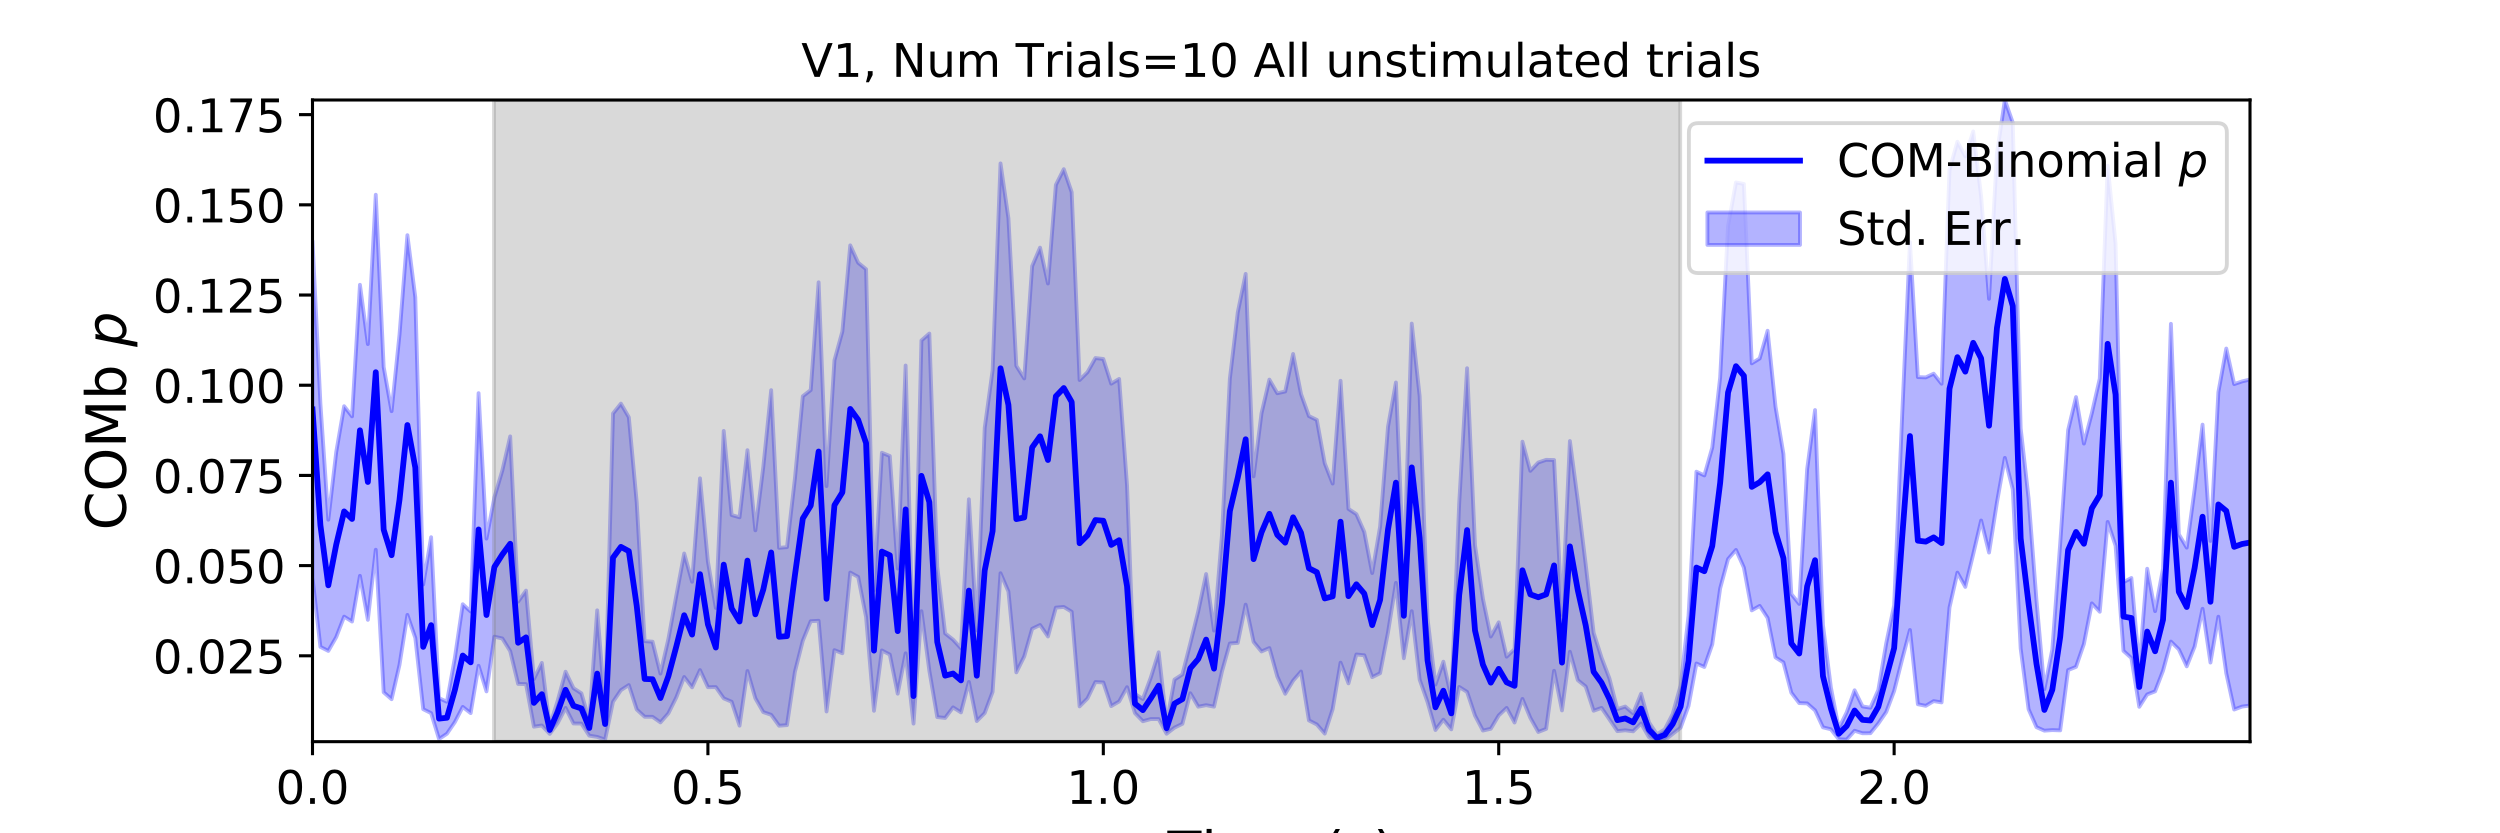<?xml version="1.0" encoding="utf-8" standalone="no"?>
<!DOCTYPE svg PUBLIC "-//W3C//DTD SVG 1.1//EN"
  "http://www.w3.org/Graphics/SVG/1.1/DTD/svg11.dtd">
<!-- Created with matplotlib (https://matplotlib.org/) -->
<svg height="216pt" version="1.1" viewBox="0 0 648 216" width="648pt" xmlns="http://www.w3.org/2000/svg" xmlns:xlink="http://www.w3.org/1999/xlink">
 <defs>
  <style type="text/css">
*{stroke-linecap:butt;stroke-linejoin:round;}
  </style>
 </defs>
 <g id="figure_1">
  <g id="patch_1">
   <path d="M 0 216 
L 648 216 
L 648 0 
L 0 0 
z
" style="fill:#ffffff;"/>
  </g>
  <g id="axes_1">
   <g id="patch_2">
    <path d="M 81 192.24 
L 583.2 192.24 
L 583.2 25.92 
L 81 25.92 
z
" style="fill:#ffffff;"/>
   </g>
   <g id="PolyCollection_1">
    <defs>
     <path d="M 81 -153.531 
L 81 -66.22 
L 83.05 -48.325 
L 85.1 -47.281 
L 87.149 -50.854 
L 89.199 -56.168 
L 91.249 -54.894 
L 93.299 -66.746 
L 95.349 -55.338 
L 97.398 -73.509 
L 99.448 -36.559 
L 101.498 -34.765 
L 103.548 -43.663 
L 105.598 -56.617 
L 107.647 -50.653 
L 109.697 -32.178 
L 111.747 -31.152 
L 113.797 -24.442 
L 115.847 -25.815 
L 117.896 -28.811 
L 119.946 -32.772 
L 121.996 -31.16 
L 124.046 -43.428 
L 126.096 -36.79 
L 128.145 -50.976 
L 130.195 -50.512 
L 132.245 -47.219 
L 134.295 -38.731 
L 136.344 -38.674 
L 138.394 -27.64 
L 140.444 -27.954 
L 142.494 -25.774 
L 144.544 -28.554 
L 146.593 -32.515 
L 148.643 -28.472 
L 150.693 -28.449 
L 152.743 -25.318 
L 154.793 -24.992 
L 156.842 -24.274 
L 158.892 -34.091 
L 160.942 -37.115 
L 162.992 -38.429 
L 165.042 -32.09 
L 167.091 -30.213 
L 169.141 -30.197 
L 171.191 -28.752 
L 173.241 -31.092 
L 175.291 -35.209 
L 177.34 -40.522 
L 179.39 -37.836 
L 181.44 -42.317 
L 183.49 -37.876 
L 185.54 -37.899 
L 187.589 -34.984 
L 189.639 -34.104 
L 191.689 -27.906 
L 193.739 -42.071 
L 195.789 -34.996 
L 197.838 -31.424 
L 199.888 -30.719 
L 201.938 -27.891 
L 203.988 -28.048 
L 206.038 -41.84 
L 208.087 -49.918 
L 210.137 -54.977 
L 212.187 -55.093 
L 214.237 -31.584 
L 216.287 -47.482 
L 218.336 -46.676 
L 220.386 -67.592 
L 222.436 -66.464 
L 224.486 -56.061 
L 226.536 -31.76 
L 228.585 -47.399 
L 230.635 -46.335 
L 232.685 -36.199 
L 234.735 -46.663 
L 236.784 -28.439 
L 238.834 -57.573 
L 240.884 -42.154 
L 242.934 -30.128 
L 244.984 -29.908 
L 247.033 -32.645 
L 249.083 -31.344 
L 251.133 -39.242 
L 253.183 -29.103 
L 255.233 -31.167 
L 257.282 -36.663 
L 259.332 -67.424 
L 261.382 -62.666 
L 263.432 -41.725 
L 265.482 -45.834 
L 267.531 -53.018 
L 269.581 -54.001 
L 271.631 -51.022 
L 273.681 -58.504 
L 275.731 -58.682 
L 277.78 -57.429 
L 279.83 -32.904 
L 281.88 -34.968 
L 283.93 -39.21 
L 285.98 -39.097 
L 288.029 -32.981 
L 290.079 -34.174 
L 292.129 -37.884 
L 294.179 -31.153 
L 296.229 -29.052 
L 298.278 -29.622 
L 300.328 -29.624 
L 302.378 -25.812 
L 304.428 -27.391 
L 306.478 -28.392 
L 308.527 -36.316 
L 310.577 -32.822 
L 312.627 -33.216 
L 314.677 -32.835 
L 316.727 -41.925 
L 318.776 -49.208 
L 320.826 -49.36 
L 322.876 -59.275 
L 324.926 -49.616 
L 326.976 -47.138 
L 329.025 -48.025 
L 331.075 -40.649 
L 333.125 -36.169 
L 335.175 -39.57 
L 337.224 -41.941 
L 339.274 -29.274 
L 341.324 -28.214 
L 343.374 -25.847 
L 345.424 -32.178 
L 347.473 -44.246 
L 349.523 -38.873 
L 351.573 -46.36 
L 353.623 -46.15 
L 355.673 -40.478 
L 357.722 -41.503 
L 359.772 -52.104 
L 361.822 -64.924 
L 363.872 -45.381 
L 365.922 -57.572 
L 367.971 -39.858 
L 370.021 -34.01 
L 372.071 -26.782 
L 374.121 -29.449 
L 376.171 -26.948 
L 378.22 -37.949 
L 380.27 -36.651 
L 382.32 -30.517 
L 384.37 -26.636 
L 386.42 -27.109 
L 388.469 -30.561 
L 390.519 -32.506 
L 392.569 -28.721 
L 394.619 -34.837 
L 396.669 -29.912 
L 398.718 -26.27 
L 400.768 -27.078 
L 402.818 -42.132 
L 404.868 -31.861 
L 406.918 -47.064 
L 408.967 -39.697 
L 411.017 -38.047 
L 413.067 -31.771 
L 415.117 -32.52 
L 417.167 -29.536 
L 419.216 -26.49 
L 421.266 -26.699 
L 423.316 -26.441 
L 425.366 -28.471 
L 427.416 -24.906 
L 429.465 -23.76 
L 431.515 -24.12 
L 433.565 -25.786 
L 435.615 -27.384 
L 437.664 -33.008 
L 439.714 -44.03 
L 441.764 -43.119 
L 443.814 -48.963 
L 445.864 -63.49 
L 447.913 -71.086 
L 449.963 -73.453 
L 452.013 -68.884 
L 454.063 -57.787 
L 456.113 -58.948 
L 458.162 -55.826 
L 460.212 -45.605 
L 462.262 -44.304 
L 464.312 -36.447 
L 466.362 -33.756 
L 468.411 -33.677 
L 470.461 -31.879 
L 472.511 -27.474 
L 474.561 -26.971 
L 476.611 -24.385 
L 478.66 -24.292 
L 480.71 -26.587 
L 482.76 -25.937 
L 484.81 -25.95 
L 486.86 -28.468 
L 488.909 -31.435 
L 490.959 -36.879 
L 493.009 -44.967 
L 495.059 -52.711 
L 497.109 -33.458 
L 499.158 -33.051 
L 501.208 -34.272 
L 503.258 -33.933 
L 505.308 -58.536 
L 507.358 -67.578 
L 509.407 -63.873 
L 511.457 -72.344 
L 513.507 -81.085 
L 515.557 -72.772 
L 517.607 -85.743 
L 519.656 -97.315 
L 521.706 -89.174 
L 523.756 -47.903 
L 525.806 -32.159 
L 527.856 -27.514 
L 529.905 -26.609 
L 531.955 -26.76 
L 534.005 -26.688 
L 536.055 -42.319 
L 538.104 -43.147 
L 540.154 -49.103 
L 542.204 -59.606 
L 544.254 -57.432 
L 546.304 -80.714 
L 548.353 -74.546 
L 550.403 -47.292 
L 552.453 -45.447 
L 554.503 -32.792 
L 556.553 -36.005 
L 558.602 -36.797 
L 560.652 -42.133 
L 562.702 -49.703 
L 564.752 -47.678 
L 566.802 -43.28 
L 568.851 -48.415 
L 570.901 -58.197 
L 572.951 -44.262 
L 575.001 -56.152 
L 577.051 -41.478 
L 579.1 -32.085 
L 581.15 -32.855 
L 583.2 -33.126 
L 583.2 -117.631 
L 583.2 -117.631 
L 581.15 -117.139 
L 579.1 -116.438 
L 577.051 -125.658 
L 575.001 -114.342 
L 572.951 -75.785 
L 570.901 -105.934 
L 568.851 -89.193 
L 566.802 -74.052 
L 564.752 -77.518 
L 562.702 -132.066 
L 560.652 -68.599 
L 558.602 -57.586 
L 556.553 -68.583 
L 554.503 -43.063 
L 552.453 -66.184 
L 550.403 -65.085 
L 548.353 -152.873 
L 546.304 -173.047 
L 544.254 -117.871 
L 542.204 -108.919 
L 540.154 -101.02 
L 538.104 -113.08 
L 536.055 -104.522 
L 534.005 -75.143 
L 531.955 -47.656 
L 529.905 -37.364 
L 527.856 -60.371 
L 525.806 -86.857 
L 523.756 -104.987 
L 521.706 -184.231 
L 519.656 -190.08 
L 517.607 -176.228 
L 515.557 -138.543 
L 513.507 -165.144 
L 511.457 -181.932 
L 509.407 -175.471 
L 507.358 -179.26 
L 505.308 -171.957 
L 503.258 -116.534 
L 501.208 -119.143 
L 499.158 -118.179 
L 497.109 -118.256 
L 495.059 -153.239 
L 493.009 -107.676 
L 490.959 -59.123 
L 488.909 -49.256 
L 486.86 -37.159 
L 484.81 -32.562 
L 482.76 -32.901 
L 480.71 -37.079 
L 478.66 -31.358 
L 476.611 -27.213 
L 474.561 -37.856 
L 472.511 -53.994 
L 470.461 -109.716 
L 468.411 -94.388 
L 466.362 -59.466 
L 464.312 -62.025 
L 462.262 -98.363 
L 460.212 -110.594 
L 458.162 -130.27 
L 456.113 -123.08 
L 454.063 -121.823 
L 452.013 -168.309 
L 449.963 -168.71 
L 447.913 -157.449 
L 445.864 -118.182 
L 443.814 -99.984 
L 441.764 -92.766 
L 439.714 -93.738 
L 437.664 -56.415 
L 435.615 -38.304 
L 433.565 -30.951 
L 431.515 -26.945 
L 429.465 -25.677 
L 427.416 -28.756 
L 425.366 -36.187 
L 423.316 -31.088 
L 421.266 -32.862 
L 419.216 -32.198 
L 417.167 -40.139 
L 415.117 -45.549 
L 413.067 -51.984 
L 411.017 -69.699 
L 408.967 -86.315 
L 406.918 -101.684 
L 404.868 -56.648 
L 402.818 -96.759 
L 400.768 -96.808 
L 398.718 -96.12 
L 396.669 -93.962 
L 394.619 -101.517 
L 392.569 -47.75 
L 390.519 -45.787 
L 388.469 -54.699 
L 386.42 -51.014 
L 384.37 -60.821 
L 382.32 -74.663 
L 380.27 -120.557 
L 378.22 -85.537 
L 376.171 -35.237 
L 374.121 -44.488 
L 372.071 -38.546 
L 370.021 -55.633 
L 367.971 -113.322 
L 365.922 -132.13 
L 363.872 -67.391 
L 361.822 -116.861 
L 359.772 -105.403 
L 357.722 -79.523 
L 355.673 -67.467 
L 353.623 -78.121 
L 351.573 -82.738 
L 349.523 -84.087 
L 347.473 -117.303 
L 345.424 -90.662 
L 343.374 -95.92 
L 341.324 -107.156 
L 339.274 -108.147 
L 337.224 -113.865 
L 335.175 -124.253 
L 333.125 -114.525 
L 331.075 -114.07 
L 329.025 -117.606 
L 326.976 -108.828 
L 324.926 -92.524 
L 322.876 -145.005 
L 320.826 -135.021 
L 318.776 -117.822 
L 316.727 -77.233 
L 314.677 -52.547 
L 312.627 -67.209 
L 310.577 -57.534 
L 308.527 -49.246 
L 306.478 -41.187 
L 304.428 -39.855 
L 302.378 -28.696 
L 300.328 -46.93 
L 298.278 -40.356 
L 296.229 -34.822 
L 294.179 -36.114 
L 292.129 -90.177 
L 290.079 -117.777 
L 288.029 -116.547 
L 285.98 -122.954 
L 283.93 -123.195 
L 281.88 -119.542 
L 279.83 -117.496 
L 277.78 -166.192 
L 275.731 -172.153 
L 273.681 -168.069 
L 271.631 -142.518 
L 269.581 -151.816 
L 267.531 -147.022 
L 265.482 -117.911 
L 263.432 -121.181 
L 261.382 -159.441 
L 259.332 -173.645 
L 257.282 -120.028 
L 255.233 -105.081 
L 253.183 -52.615 
L 251.133 -86.589 
L 249.083 -47.951 
L 247.033 -50.206 
L 244.984 -51.829 
L 242.934 -69.087 
L 240.884 -129.543 
L 238.834 -127.747 
L 236.784 -42.71 
L 234.735 -121.26 
L 232.685 -68.625 
L 230.635 -97.806 
L 228.585 -98.646 
L 226.536 -62.967 
L 224.486 -146.227 
L 222.436 -147.901 
L 220.386 -152.405 
L 218.336 -130.07 
L 216.287 -122.611 
L 214.237 -90.005 
L 212.187 -142.831 
L 210.137 -114.897 
L 208.087 -113.301 
L 206.038 -91.939 
L 203.988 -74.185 
L 201.938 -73.998 
L 199.888 -114.873 
L 197.838 -94.921 
L 195.789 -78.539 
L 193.739 -99.314 
L 191.689 -81.911 
L 189.639 -82.503 
L 187.589 -104.305 
L 185.54 -58.422 
L 183.49 -70.448 
L 181.44 -92.024 
L 179.39 -65.205 
L 177.34 -72.535 
L 175.291 -61.586 
L 173.241 -50.363 
L 171.191 -41.407 
L 169.141 -49.675 
L 167.091 -49.819 
L 165.042 -85.749 
L 162.992 -107.849 
L 160.942 -111.384 
L 158.892 -108.821 
L 156.842 -32.396 
L 154.793 -57.802 
L 152.743 -29.289 
L 150.693 -36.298 
L 148.643 -37.627 
L 146.593 -41.89 
L 144.544 -34.349 
L 142.494 -27.825 
L 140.444 -44.177 
L 138.394 -39.993 
L 136.344 -62.915 
L 134.295 -60.069 
L 132.245 -102.89 
L 130.195 -94.022 
L 128.145 -87.099 
L 126.096 -76.392 
L 124.046 -114.096 
L 121.996 -57.49 
L 119.946 -59.384 
L 117.896 -45.459 
L 115.847 -34.101 
L 113.797 -35.033 
L 111.747 -76.758 
L 109.697 -64.496 
L 107.647 -138.933 
L 105.598 -155.04 
L 103.548 -129.238 
L 101.498 -109.422 
L 99.448 -120.878 
L 97.398 -165.522 
L 95.349 -126.813 
L 93.299 -142.186 
L 91.249 -108.082 
L 89.199 -110.71 
L 87.149 -98.817 
L 85.1 -81.292 
L 83.05 -111.407 
L 81 -153.531 
z
" id="m8612db3599" style="stroke:#0000ff;stroke-opacity:0.3;"/>
    </defs>
    <g clip-path="url(#p976da10fd2)">
     <use style="fill:#0000ff;fill-opacity:0.3;stroke:#0000ff;stroke-opacity:0.3;" x="0" xlink:href="#m8612db3599" y="216"/>
    </g>
   </g>
   <g id="PolyCollection_2">
    <defs>
     <path d="M 128.043 -23.76 
L 128.043 -190.08 
L 435.512 -190.08 
L 435.512 -23.76 
L 435.512 -23.76 
L 128.043 -23.76 
z
" id="mbcc0d3fc27" style="stroke:#808080;stroke-opacity:0.3;"/>
    </defs>
    <g clip-path="url(#p976da10fd2)">
     <use style="fill:#808080;fill-opacity:0.3;stroke:#808080;stroke-opacity:0.3;" x="0" xlink:href="#mbcc0d3fc27" y="216"/>
    </g>
   </g>
   <g id="matplotlib.axis_1">
    <g id="xtick_1">
     <g id="line2d_1">
      <defs>
       <path d="M 0 0 
L 0 3.5 
" id="m4d71fa92d8" style="stroke:#000000;stroke-width:0.8;"/>
      </defs>
      <g>
       <use style="stroke:#000000;stroke-width:0.8;" x="81" xlink:href="#m4d71fa92d8" y="192.24"/>
      </g>
     </g>
     <g id="text_1">
      <!-- 0.0 -->
      <defs>
       <path d="M 31.781 66.406 
Q 24.172 66.406 20.328 58.906 
Q 16.5 51.422 16.5 36.375 
Q 16.5 21.391 20.328 13.891 
Q 24.172 6.391 31.781 6.391 
Q 39.453 6.391 43.281 13.891 
Q 47.125 21.391 47.125 36.375 
Q 47.125 51.422 43.281 58.906 
Q 39.453 66.406 31.781 66.406 
z
M 31.781 74.219 
Q 44.047 74.219 50.516 64.516 
Q 56.984 54.828 56.984 36.375 
Q 56.984 17.969 50.516 8.266 
Q 44.047 -1.422 31.781 -1.422 
Q 19.531 -1.422 13.062 8.266 
Q 6.594 17.969 6.594 36.375 
Q 6.594 54.828 13.062 64.516 
Q 19.531 74.219 31.781 74.219 
z
" id="DejaVuSans-48"/>
       <path d="M 10.688 12.406 
L 21 12.406 
L 21 0 
L 10.688 0 
z
" id="DejaVuSans-46"/>
      </defs>
      <g transform="translate(71.458 208.358)scale(0.12 -0.12)">
       <use xlink:href="#DejaVuSans-48"/>
       <use x="63.623" xlink:href="#DejaVuSans-46"/>
       <use x="95.41" xlink:href="#DejaVuSans-48"/>
      </g>
     </g>
    </g>
    <g id="xtick_2">
     <g id="line2d_2">
      <g>
       <use style="stroke:#000000;stroke-width:0.8;" x="183.49" xlink:href="#m4d71fa92d8" y="192.24"/>
      </g>
     </g>
     <g id="text_2">
      <!-- 0.5 -->
      <defs>
       <path d="M 10.797 72.906 
L 49.516 72.906 
L 49.516 64.594 
L 19.828 64.594 
L 19.828 46.734 
Q 21.969 47.469 24.109 47.828 
Q 26.266 48.188 28.422 48.188 
Q 40.625 48.188 47.75 41.5 
Q 54.891 34.812 54.891 23.391 
Q 54.891 11.625 47.562 5.094 
Q 40.234 -1.422 26.906 -1.422 
Q 22.312 -1.422 17.547 -0.641 
Q 12.797 0.141 7.719 1.703 
L 7.719 11.625 
Q 12.109 9.234 16.797 8.062 
Q 21.484 6.891 26.703 6.891 
Q 35.156 6.891 40.078 11.328 
Q 45.016 15.766 45.016 23.391 
Q 45.016 31 40.078 35.438 
Q 35.156 39.891 26.703 39.891 
Q 22.75 39.891 18.812 39.016 
Q 14.891 38.141 10.797 36.281 
z
" id="DejaVuSans-53"/>
      </defs>
      <g transform="translate(173.948 208.358)scale(0.12 -0.12)">
       <use xlink:href="#DejaVuSans-48"/>
       <use x="63.623" xlink:href="#DejaVuSans-46"/>
       <use x="95.41" xlink:href="#DejaVuSans-53"/>
      </g>
     </g>
    </g>
    <g id="xtick_3">
     <g id="line2d_3">
      <g>
       <use style="stroke:#000000;stroke-width:0.8;" x="285.98" xlink:href="#m4d71fa92d8" y="192.24"/>
      </g>
     </g>
     <g id="text_3">
      <!-- 1.0 -->
      <defs>
       <path d="M 12.406 8.297 
L 28.516 8.297 
L 28.516 63.922 
L 10.984 60.406 
L 10.984 69.391 
L 28.422 72.906 
L 38.281 72.906 
L 38.281 8.297 
L 54.391 8.297 
L 54.391 0 
L 12.406 0 
z
" id="DejaVuSans-49"/>
      </defs>
      <g transform="translate(276.438 208.358)scale(0.12 -0.12)">
       <use xlink:href="#DejaVuSans-49"/>
       <use x="63.623" xlink:href="#DejaVuSans-46"/>
       <use x="95.41" xlink:href="#DejaVuSans-48"/>
      </g>
     </g>
    </g>
    <g id="xtick_4">
     <g id="line2d_4">
      <g>
       <use style="stroke:#000000;stroke-width:0.8;" x="388.469" xlink:href="#m4d71fa92d8" y="192.24"/>
      </g>
     </g>
     <g id="text_4">
      <!-- 1.5 -->
      <g transform="translate(378.928 208.358)scale(0.12 -0.12)">
       <use xlink:href="#DejaVuSans-49"/>
       <use x="63.623" xlink:href="#DejaVuSans-46"/>
       <use x="95.41" xlink:href="#DejaVuSans-53"/>
      </g>
     </g>
    </g>
    <g id="xtick_5">
     <g id="line2d_5">
      <g>
       <use style="stroke:#000000;stroke-width:0.8;" x="490.959" xlink:href="#m4d71fa92d8" y="192.24"/>
      </g>
     </g>
     <g id="text_5">
      <!-- 2.0 -->
      <defs>
       <path d="M 19.188 8.297 
L 53.609 8.297 
L 53.609 0 
L 7.328 0 
L 7.328 8.297 
Q 12.938 14.109 22.625 23.891 
Q 32.328 33.688 34.812 36.531 
Q 39.547 41.844 41.422 45.531 
Q 43.312 49.219 43.312 52.781 
Q 43.312 58.594 39.234 62.25 
Q 35.156 65.922 28.609 65.922 
Q 23.969 65.922 18.812 64.312 
Q 13.672 62.703 7.812 59.422 
L 7.812 69.391 
Q 13.766 71.781 18.938 73 
Q 24.125 74.219 28.422 74.219 
Q 39.75 74.219 46.484 68.547 
Q 53.219 62.891 53.219 53.422 
Q 53.219 48.922 51.531 44.891 
Q 49.859 40.875 45.406 35.406 
Q 44.188 33.984 37.641 27.219 
Q 31.109 20.453 19.188 8.297 
z
" id="DejaVuSans-50"/>
      </defs>
      <g transform="translate(481.417 208.358)scale(0.12 -0.12)">
       <use xlink:href="#DejaVuSans-50"/>
       <use x="63.623" xlink:href="#DejaVuSans-46"/>
       <use x="95.41" xlink:href="#DejaVuSans-48"/>
      </g>
     </g>
    </g>
    <g id="text_6">
     <!-- Time (s) -->
     <defs>
      <path d="M -0.297 72.906 
L 61.375 72.906 
L 61.375 64.594 
L 35.5 64.594 
L 35.5 0 
L 25.594 0 
L 25.594 64.594 
L -0.297 64.594 
z
" id="DejaVuSans-84"/>
      <path d="M 9.422 54.688 
L 18.406 54.688 
L 18.406 0 
L 9.422 0 
z
M 9.422 75.984 
L 18.406 75.984 
L 18.406 64.594 
L 9.422 64.594 
z
" id="DejaVuSans-105"/>
      <path d="M 52 44.188 
Q 55.375 50.25 60.062 53.125 
Q 64.75 56 71.094 56 
Q 79.641 56 84.281 50.016 
Q 88.922 44.047 88.922 33.016 
L 88.922 0 
L 79.891 0 
L 79.891 32.719 
Q 79.891 40.578 77.094 44.375 
Q 74.312 48.188 68.609 48.188 
Q 61.625 48.188 57.562 43.547 
Q 53.516 38.922 53.516 30.906 
L 53.516 0 
L 44.484 0 
L 44.484 32.719 
Q 44.484 40.625 41.703 44.406 
Q 38.922 48.188 33.109 48.188 
Q 26.219 48.188 22.156 43.531 
Q 18.109 38.875 18.109 30.906 
L 18.109 0 
L 9.078 0 
L 9.078 54.688 
L 18.109 54.688 
L 18.109 46.188 
Q 21.188 51.219 25.484 53.609 
Q 29.781 56 35.688 56 
Q 41.656 56 45.828 52.969 
Q 50 49.953 52 44.188 
z
" id="DejaVuSans-109"/>
      <path d="M 56.203 29.594 
L 56.203 25.203 
L 14.891 25.203 
Q 15.484 15.922 20.484 11.062 
Q 25.484 6.203 34.422 6.203 
Q 39.594 6.203 44.453 7.469 
Q 49.312 8.734 54.109 11.281 
L 54.109 2.781 
Q 49.266 0.734 44.188 -0.344 
Q 39.109 -1.422 33.891 -1.422 
Q 20.797 -1.422 13.156 6.188 
Q 5.516 13.812 5.516 26.812 
Q 5.516 40.234 12.766 48.109 
Q 20.016 56 32.328 56 
Q 43.359 56 49.781 48.891 
Q 56.203 41.797 56.203 29.594 
z
M 47.219 32.234 
Q 47.125 39.594 43.094 43.984 
Q 39.062 48.391 32.422 48.391 
Q 24.906 48.391 20.391 44.141 
Q 15.875 39.891 15.188 32.172 
z
" id="DejaVuSans-101"/>
      <path id="DejaVuSans-32"/>
      <path d="M 31 75.875 
Q 24.469 64.656 21.281 53.656 
Q 18.109 42.672 18.109 31.391 
Q 18.109 20.125 21.312 9.062 
Q 24.516 -2 31 -13.188 
L 23.188 -13.188 
Q 15.875 -1.703 12.234 9.375 
Q 8.594 20.453 8.594 31.391 
Q 8.594 42.281 12.203 53.312 
Q 15.828 64.359 23.188 75.875 
z
" id="DejaVuSans-40"/>
      <path d="M 44.281 53.078 
L 44.281 44.578 
Q 40.484 46.531 36.375 47.5 
Q 32.281 48.484 27.875 48.484 
Q 21.188 48.484 17.844 46.438 
Q 14.5 44.391 14.5 40.281 
Q 14.5 37.156 16.891 35.375 
Q 19.281 33.594 26.516 31.984 
L 29.594 31.297 
Q 39.156 29.25 43.188 25.516 
Q 47.219 21.781 47.219 15.094 
Q 47.219 7.469 41.188 3.016 
Q 35.156 -1.422 24.609 -1.422 
Q 20.219 -1.422 15.453 -0.562 
Q 10.688 0.297 5.422 2 
L 5.422 11.281 
Q 10.406 8.688 15.234 7.391 
Q 20.062 6.109 24.812 6.109 
Q 31.156 6.109 34.562 8.281 
Q 37.984 10.453 37.984 14.406 
Q 37.984 18.062 35.516 20.016 
Q 33.062 21.969 24.703 23.781 
L 21.578 24.516 
Q 13.234 26.266 9.516 29.906 
Q 5.812 33.547 5.812 39.891 
Q 5.812 47.609 11.281 51.797 
Q 16.75 56 26.812 56 
Q 31.781 56 36.172 55.266 
Q 40.578 54.547 44.281 53.078 
z
" id="DejaVuSans-115"/>
      <path d="M 8.016 75.875 
L 15.828 75.875 
Q 23.141 64.359 26.781 53.312 
Q 30.422 42.281 30.422 31.391 
Q 30.422 20.453 26.781 9.375 
Q 23.141 -1.703 15.828 -13.188 
L 8.016 -13.188 
Q 14.5 -2 17.703 9.062 
Q 20.906 20.125 20.906 31.391 
Q 20.906 42.672 17.703 53.656 
Q 14.5 64.656 8.016 75.875 
z
" id="DejaVuSans-41"/>
     </defs>
     <g transform="translate(302.605 225.796)scale(0.144 -0.144)">
      <use xlink:href="#DejaVuSans-84"/>
      <use x="61.037" xlink:href="#DejaVuSans-105"/>
      <use x="88.82" xlink:href="#DejaVuSans-109"/>
      <use x="186.232" xlink:href="#DejaVuSans-101"/>
      <use x="247.756" xlink:href="#DejaVuSans-32"/>
      <use x="279.543" xlink:href="#DejaVuSans-40"/>
      <use x="318.557" xlink:href="#DejaVuSans-115"/>
      <use x="370.656" xlink:href="#DejaVuSans-41"/>
     </g>
    </g>
   </g>
   <g id="matplotlib.axis_2">
    <g id="ytick_1">
     <g id="line2d_6">
      <defs>
       <path d="M 0 0 
L -3.5 0 
" id="m3f2426737c" style="stroke:#000000;stroke-width:0.8;"/>
      </defs>
      <g>
       <use style="stroke:#000000;stroke-width:0.8;" x="81" xlink:href="#m3f2426737c" y="169.988"/>
      </g>
     </g>
     <g id="text_7">
      <!-- 0.025 -->
      <g transform="translate(39.646 174.547)scale(0.12 -0.12)">
       <use xlink:href="#DejaVuSans-48"/>
       <use x="63.623" xlink:href="#DejaVuSans-46"/>
       <use x="95.41" xlink:href="#DejaVuSans-48"/>
       <use x="159.033" xlink:href="#DejaVuSans-50"/>
       <use x="222.656" xlink:href="#DejaVuSans-53"/>
      </g>
     </g>
    </g>
    <g id="ytick_2">
     <g id="line2d_7">
      <g>
       <use style="stroke:#000000;stroke-width:0.8;" x="81" xlink:href="#m3f2426737c" y="146.609"/>
      </g>
     </g>
     <g id="text_8">
      <!-- 0.050 -->
      <g transform="translate(39.646 151.168)scale(0.12 -0.12)">
       <use xlink:href="#DejaVuSans-48"/>
       <use x="63.623" xlink:href="#DejaVuSans-46"/>
       <use x="95.41" xlink:href="#DejaVuSans-48"/>
       <use x="159.033" xlink:href="#DejaVuSans-53"/>
       <use x="222.656" xlink:href="#DejaVuSans-48"/>
      </g>
     </g>
    </g>
    <g id="ytick_3">
     <g id="line2d_8">
      <g>
       <use style="stroke:#000000;stroke-width:0.8;" x="81" xlink:href="#m3f2426737c" y="123.23"/>
      </g>
     </g>
     <g id="text_9">
      <!-- 0.075 -->
      <defs>
       <path d="M 8.203 72.906 
L 55.078 72.906 
L 55.078 68.703 
L 28.609 0 
L 18.312 0 
L 43.219 64.594 
L 8.203 64.594 
z
" id="DejaVuSans-55"/>
      </defs>
      <g transform="translate(39.646 127.789)scale(0.12 -0.12)">
       <use xlink:href="#DejaVuSans-48"/>
       <use x="63.623" xlink:href="#DejaVuSans-46"/>
       <use x="95.41" xlink:href="#DejaVuSans-48"/>
       <use x="159.033" xlink:href="#DejaVuSans-55"/>
       <use x="222.656" xlink:href="#DejaVuSans-53"/>
      </g>
     </g>
    </g>
    <g id="ytick_4">
     <g id="line2d_9">
      <g>
       <use style="stroke:#000000;stroke-width:0.8;" x="81" xlink:href="#m3f2426737c" y="99.851"/>
      </g>
     </g>
     <g id="text_10">
      <!-- 0.100 -->
      <g transform="translate(39.646 104.41)scale(0.12 -0.12)">
       <use xlink:href="#DejaVuSans-48"/>
       <use x="63.623" xlink:href="#DejaVuSans-46"/>
       <use x="95.41" xlink:href="#DejaVuSans-49"/>
       <use x="159.033" xlink:href="#DejaVuSans-48"/>
       <use x="222.656" xlink:href="#DejaVuSans-48"/>
      </g>
     </g>
    </g>
    <g id="ytick_5">
     <g id="line2d_10">
      <g>
       <use style="stroke:#000000;stroke-width:0.8;" x="81" xlink:href="#m3f2426737c" y="76.472"/>
      </g>
     </g>
     <g id="text_11">
      <!-- 0.125 -->
      <g transform="translate(39.646 81.031)scale(0.12 -0.12)">
       <use xlink:href="#DejaVuSans-48"/>
       <use x="63.623" xlink:href="#DejaVuSans-46"/>
       <use x="95.41" xlink:href="#DejaVuSans-49"/>
       <use x="159.033" xlink:href="#DejaVuSans-50"/>
       <use x="222.656" xlink:href="#DejaVuSans-53"/>
      </g>
     </g>
    </g>
    <g id="ytick_6">
     <g id="line2d_11">
      <g>
       <use style="stroke:#000000;stroke-width:0.8;" x="81" xlink:href="#m3f2426737c" y="53.093"/>
      </g>
     </g>
     <g id="text_12">
      <!-- 0.150 -->
      <g transform="translate(39.646 57.652)scale(0.12 -0.12)">
       <use xlink:href="#DejaVuSans-48"/>
       <use x="63.623" xlink:href="#DejaVuSans-46"/>
       <use x="95.41" xlink:href="#DejaVuSans-49"/>
       <use x="159.033" xlink:href="#DejaVuSans-53"/>
       <use x="222.656" xlink:href="#DejaVuSans-48"/>
      </g>
     </g>
    </g>
    <g id="ytick_7">
     <g id="line2d_12">
      <g>
       <use style="stroke:#000000;stroke-width:0.8;" x="81" xlink:href="#m3f2426737c" y="29.714"/>
      </g>
     </g>
     <g id="text_13">
      <!-- 0.175 -->
      <g transform="translate(39.646 34.273)scale(0.12 -0.12)">
       <use xlink:href="#DejaVuSans-48"/>
       <use x="63.623" xlink:href="#DejaVuSans-46"/>
       <use x="95.41" xlink:href="#DejaVuSans-49"/>
       <use x="159.033" xlink:href="#DejaVuSans-55"/>
       <use x="222.656" xlink:href="#DejaVuSans-53"/>
      </g>
     </g>
    </g>
    <g id="text_14">
     <!-- COMb $p$ -->
     <defs>
      <path d="M 64.406 67.281 
L 64.406 56.891 
Q 59.422 61.531 53.781 63.812 
Q 48.141 66.109 41.797 66.109 
Q 29.297 66.109 22.656 58.469 
Q 16.016 50.828 16.016 36.375 
Q 16.016 21.969 22.656 14.328 
Q 29.297 6.688 41.797 6.688 
Q 48.141 6.688 53.781 8.984 
Q 59.422 11.281 64.406 15.922 
L 64.406 5.609 
Q 59.234 2.094 53.438 0.328 
Q 47.656 -1.422 41.219 -1.422 
Q 24.656 -1.422 15.125 8.703 
Q 5.609 18.844 5.609 36.375 
Q 5.609 53.953 15.125 64.078 
Q 24.656 74.219 41.219 74.219 
Q 47.75 74.219 53.531 72.484 
Q 59.328 70.75 64.406 67.281 
z
" id="DejaVuSans-67"/>
      <path d="M 39.406 66.219 
Q 28.656 66.219 22.328 58.203 
Q 16.016 50.203 16.016 36.375 
Q 16.016 22.609 22.328 14.594 
Q 28.656 6.594 39.406 6.594 
Q 50.141 6.594 56.422 14.594 
Q 62.703 22.609 62.703 36.375 
Q 62.703 50.203 56.422 58.203 
Q 50.141 66.219 39.406 66.219 
z
M 39.406 74.219 
Q 54.734 74.219 63.906 63.938 
Q 73.094 53.656 73.094 36.375 
Q 73.094 19.141 63.906 8.859 
Q 54.734 -1.422 39.406 -1.422 
Q 24.031 -1.422 14.812 8.828 
Q 5.609 19.094 5.609 36.375 
Q 5.609 53.656 14.812 63.938 
Q 24.031 74.219 39.406 74.219 
z
" id="DejaVuSans-79"/>
      <path d="M 9.812 72.906 
L 24.516 72.906 
L 43.109 23.297 
L 61.812 72.906 
L 76.516 72.906 
L 76.516 0 
L 66.891 0 
L 66.891 64.016 
L 48.094 14.016 
L 38.188 14.016 
L 19.391 64.016 
L 19.391 0 
L 9.812 0 
z
" id="DejaVuSans-77"/>
      <path d="M 48.688 27.297 
Q 48.688 37.203 44.609 42.844 
Q 40.531 48.484 33.406 48.484 
Q 26.266 48.484 22.188 42.844 
Q 18.109 37.203 18.109 27.297 
Q 18.109 17.391 22.188 11.75 
Q 26.266 6.109 33.406 6.109 
Q 40.531 6.109 44.609 11.75 
Q 48.688 17.391 48.688 27.297 
z
M 18.109 46.391 
Q 20.953 51.266 25.266 53.625 
Q 29.594 56 35.594 56 
Q 45.562 56 51.781 48.094 
Q 58.016 40.188 58.016 27.297 
Q 58.016 14.406 51.781 6.484 
Q 45.562 -1.422 35.594 -1.422 
Q 29.594 -1.422 25.266 0.953 
Q 20.953 3.328 18.109 8.203 
L 18.109 0 
L 9.078 0 
L 9.078 75.984 
L 18.109 75.984 
z
" id="DejaVuSans-98"/>
      <path d="M 49.609 33.688 
Q 49.609 40.875 46.484 44.672 
Q 43.359 48.484 37.5 48.484 
Q 33.5 48.484 29.859 46.438 
Q 26.219 44.391 23.391 40.484 
Q 20.609 36.625 18.938 31.156 
Q 17.281 25.688 17.281 20.312 
Q 17.281 13.484 20.406 9.797 
Q 23.531 6.109 29.297 6.109 
Q 33.547 6.109 37.188 8.109 
Q 40.828 10.109 43.406 13.922 
Q 46.188 17.922 47.891 23.344 
Q 49.609 28.766 49.609 33.688 
z
M 21.781 46.391 
Q 25.391 51.125 30.297 53.562 
Q 35.203 56 41.219 56 
Q 49.609 56 54.25 50.5 
Q 58.891 45.016 58.891 35.109 
Q 58.891 27 56 19.656 
Q 53.125 12.312 47.703 6.5 
Q 44.094 2.641 39.547 0.609 
Q 35.016 -1.422 29.984 -1.422 
Q 24.172 -1.422 20.219 1 
Q 16.266 3.422 14.312 8.203 
L 8.688 -20.797 
L -0.297 -20.797 
L 14.406 54.688 
L 23.391 54.688 
z
" id="DejaVuSans-Oblique-112"/>
     </defs>
     <g transform="translate(32.622 137.448)rotate(-90)scale(0.144 -0.144)">
      <use transform="translate(0 0.016)" xlink:href="#DejaVuSans-67"/>
      <use transform="translate(69.824 0.016)" xlink:href="#DejaVuSans-79"/>
      <use transform="translate(148.535 0.016)" xlink:href="#DejaVuSans-77"/>
      <use transform="translate(234.814 0.016)" xlink:href="#DejaVuSans-98"/>
      <use transform="translate(298.291 0.016)" xlink:href="#DejaVuSans-32"/>
      <use transform="translate(330.078 0.016)" xlink:href="#DejaVuSans-Oblique-112"/>
     </g>
    </g>
   </g>
   <g id="line2d_13">
    <path clip-path="url(#p976da10fd2)" d="M 81 106.125 
L 83.05 136.134 
L 85.1 151.713 
L 87.149 141.165 
L 89.199 132.561 
L 91.249 134.512 
L 93.299 111.534 
L 95.349 124.924 
L 97.398 96.485 
L 99.448 137.282 
L 101.498 143.907 
L 103.548 129.55 
L 105.598 110.172 
L 107.647 121.207 
L 109.697 167.663 
L 111.747 162.045 
L 113.797 186.263 
L 115.847 186.042 
L 117.896 178.865 
L 119.946 169.922 
L 121.996 171.675 
L 124.046 137.238 
L 126.096 159.409 
L 128.145 146.962 
L 130.195 143.733 
L 132.245 140.945 
L 134.295 166.6 
L 136.344 165.206 
L 138.394 182.184 
L 140.444 179.934 
L 142.494 189.201 
L 144.544 184.548 
L 146.593 178.798 
L 148.643 182.95 
L 150.693 183.626 
L 152.743 188.696 
L 154.793 174.603 
L 156.842 187.665 
L 158.892 144.544 
L 160.942 141.751 
L 162.992 142.861 
L 165.042 157.08 
L 167.091 175.984 
L 169.141 176.064 
L 171.191 180.92 
L 173.241 175.273 
L 175.291 167.603 
L 177.34 159.471 
L 179.39 164.48 
L 181.44 148.83 
L 183.49 161.838 
L 185.54 167.839 
L 187.589 146.356 
L 189.639 157.697 
L 191.689 161.091 
L 193.739 145.307 
L 195.789 159.233 
L 197.838 152.828 
L 199.888 143.204 
L 201.938 165.056 
L 203.988 164.883 
L 206.038 149.111 
L 208.087 134.39 
L 210.137 131.063 
L 212.187 117.038 
L 214.237 155.205 
L 216.287 130.953 
L 218.336 127.627 
L 220.386 106.001 
L 222.436 108.818 
L 224.486 114.856 
L 226.536 168.637 
L 228.585 142.977 
L 230.635 143.929 
L 232.685 163.588 
L 234.735 132.039 
L 236.784 180.425 
L 238.834 123.34 
L 240.884 130.152 
L 242.934 166.393 
L 244.984 175.131 
L 247.033 174.575 
L 249.083 176.353 
L 251.133 153.084 
L 253.183 175.141 
L 255.233 147.876 
L 257.282 137.654 
L 259.332 95.466 
L 261.382 104.946 
L 263.432 134.547 
L 265.482 134.128 
L 267.531 115.98 
L 269.581 113.091 
L 271.631 119.23 
L 273.681 102.714 
L 275.731 100.582 
L 277.78 104.19 
L 279.83 140.8 
L 281.88 138.745 
L 283.93 134.798 
L 285.98 134.975 
L 288.029 141.236 
L 290.079 140.025 
L 292.129 151.97 
L 294.179 182.366 
L 296.229 184.063 
L 298.278 181.011 
L 300.328 177.723 
L 302.378 188.746 
L 304.428 182.377 
L 306.478 181.211 
L 308.527 173.219 
L 310.577 170.822 
L 312.627 165.788 
L 314.677 173.309 
L 316.727 156.421 
L 318.776 132.485 
L 320.826 123.809 
L 322.876 113.86 
L 324.926 144.93 
L 326.976 138.017 
L 329.025 133.184 
L 331.075 138.64 
L 333.125 140.653 
L 335.175 134.089 
L 337.224 138.097 
L 339.274 147.289 
L 341.324 148.315 
L 343.374 155.116 
L 345.424 154.58 
L 347.473 135.226 
L 349.523 154.52 
L 351.573 151.451 
L 353.623 153.865 
L 355.673 162.027 
L 357.722 155.487 
L 359.772 137.247 
L 361.822 125.108 
L 363.872 159.614 
L 365.922 121.149 
L 367.971 139.41 
L 370.021 171.178 
L 372.071 183.336 
L 374.121 179.031 
L 376.171 184.908 
L 378.22 154.257 
L 380.27 137.396 
L 382.32 163.41 
L 384.37 172.272 
L 386.42 176.939 
L 388.469 173.37 
L 390.519 176.853 
L 392.569 177.764 
L 394.619 147.823 
L 396.669 154.063 
L 398.718 154.805 
L 400.768 154.057 
L 402.818 146.555 
L 404.868 171.745 
L 406.918 141.626 
L 408.967 152.994 
L 411.017 162.127 
L 413.067 174.122 
L 415.117 176.966 
L 417.167 181.163 
L 419.216 186.656 
L 421.266 186.22 
L 423.316 187.236 
L 425.366 183.671 
L 427.416 189.169 
L 429.465 191.282 
L 431.515 190.468 
L 433.565 187.632 
L 435.615 183.156 
L 437.664 171.288 
L 439.714 147.116 
L 441.764 148.058 
L 443.814 141.527 
L 445.864 125.164 
L 447.913 101.733 
L 449.963 94.919 
L 452.013 97.404 
L 454.063 126.195 
L 456.113 124.986 
L 458.162 122.952 
L 460.212 137.9 
L 462.262 144.666 
L 464.312 166.764 
L 466.362 169.389 
L 468.411 151.967 
L 470.461 145.203 
L 472.511 175.266 
L 474.561 183.587 
L 476.611 190.201 
L 478.66 188.175 
L 480.71 184.167 
L 482.76 186.581 
L 484.81 186.744 
L 486.86 183.186 
L 490.959 167.999 
L 493.009 139.678 
L 495.059 113.025 
L 497.109 140.143 
L 499.158 140.385 
L 501.208 139.292 
L 503.258 140.767 
L 505.308 100.754 
L 507.358 92.581 
L 509.407 96.328 
L 511.457 88.862 
L 513.507 92.886 
L 515.557 110.343 
L 517.607 85.014 
L 519.656 72.303 
L 521.706 79.298 
L 523.756 139.555 
L 525.806 156.492 
L 527.856 172.058 
L 529.905 184.014 
L 531.955 178.792 
L 534.005 165.085 
L 536.055 142.58 
L 538.104 137.887 
L 540.154 140.938 
L 542.204 131.737 
L 544.254 128.348 
L 546.304 89.12 
L 548.353 102.291 
L 550.403 159.812 
L 552.453 160.184 
L 554.503 178.072 
L 556.553 163.706 
L 558.602 168.808 
L 560.652 160.634 
L 562.702 125.115 
L 564.752 153.402 
L 566.802 157.334 
L 568.851 147.196 
L 570.901 133.935 
L 572.951 155.976 
L 575.001 130.753 
L 577.051 132.432 
L 579.1 141.738 
L 581.15 141.003 
L 583.2 140.622 
L 583.2 140.622 
" style="fill:none;stroke:#0000ff;stroke-linecap:square;stroke-width:1.5;"/>
   </g>
   <g id="patch_3">
    <path d="M 81 192.24 
L 81 25.92 
" style="fill:none;stroke:#000000;stroke-linecap:square;stroke-linejoin:miter;stroke-width:0.8;"/>
   </g>
   <g id="patch_4">
    <path d="M 583.2 192.24 
L 583.2 25.92 
" style="fill:none;stroke:#000000;stroke-linecap:square;stroke-linejoin:miter;stroke-width:0.8;"/>
   </g>
   <g id="patch_5">
    <path d="M 81 192.24 
L 583.2 192.24 
" style="fill:none;stroke:#000000;stroke-linecap:square;stroke-linejoin:miter;stroke-width:0.8;"/>
   </g>
   <g id="patch_6">
    <path d="M 81 25.92 
L 583.2 25.92 
" style="fill:none;stroke:#000000;stroke-linecap:square;stroke-linejoin:miter;stroke-width:0.8;"/>
   </g>
   <g id="text_15">
    <!-- V1, Num Trials=10 All unstimulated trials -->
    <defs>
     <path d="M 28.609 0 
L 0.781 72.906 
L 11.078 72.906 
L 34.188 11.531 
L 57.328 72.906 
L 67.578 72.906 
L 39.797 0 
z
" id="DejaVuSans-86"/>
     <path d="M 11.719 12.406 
L 22.016 12.406 
L 22.016 4 
L 14.016 -11.625 
L 7.719 -11.625 
L 11.719 4 
z
" id="DejaVuSans-44"/>
     <path d="M 9.812 72.906 
L 23.094 72.906 
L 55.422 11.922 
L 55.422 72.906 
L 64.984 72.906 
L 64.984 0 
L 51.703 0 
L 19.391 60.984 
L 19.391 0 
L 9.812 0 
z
" id="DejaVuSans-78"/>
     <path d="M 8.5 21.578 
L 8.5 54.688 
L 17.484 54.688 
L 17.484 21.922 
Q 17.484 14.156 20.5 10.266 
Q 23.531 6.391 29.594 6.391 
Q 36.859 6.391 41.078 11.031 
Q 45.312 15.672 45.312 23.688 
L 45.312 54.688 
L 54.297 54.688 
L 54.297 0 
L 45.312 0 
L 45.312 8.406 
Q 42.047 3.422 37.719 1 
Q 33.406 -1.422 27.688 -1.422 
Q 18.266 -1.422 13.375 4.438 
Q 8.5 10.297 8.5 21.578 
z
M 31.109 56 
z
" id="DejaVuSans-117"/>
     <path d="M 41.109 46.297 
Q 39.594 47.172 37.812 47.578 
Q 36.031 48 33.891 48 
Q 26.266 48 22.188 43.047 
Q 18.109 38.094 18.109 28.812 
L 18.109 0 
L 9.078 0 
L 9.078 54.688 
L 18.109 54.688 
L 18.109 46.188 
Q 20.953 51.172 25.484 53.578 
Q 30.031 56 36.531 56 
Q 37.453 56 38.578 55.875 
Q 39.703 55.766 41.062 55.516 
z
" id="DejaVuSans-114"/>
     <path d="M 34.281 27.484 
Q 23.391 27.484 19.188 25 
Q 14.984 22.516 14.984 16.5 
Q 14.984 11.719 18.141 8.906 
Q 21.297 6.109 26.703 6.109 
Q 34.188 6.109 38.703 11.406 
Q 43.219 16.703 43.219 25.484 
L 43.219 27.484 
z
M 52.203 31.203 
L 52.203 0 
L 43.219 0 
L 43.219 8.297 
Q 40.141 3.328 35.547 0.953 
Q 30.953 -1.422 24.312 -1.422 
Q 15.922 -1.422 10.953 3.297 
Q 6 8.016 6 15.922 
Q 6 25.141 12.172 29.828 
Q 18.359 34.516 30.609 34.516 
L 43.219 34.516 
L 43.219 35.406 
Q 43.219 41.609 39.141 45 
Q 35.062 48.391 27.688 48.391 
Q 23 48.391 18.547 47.266 
Q 14.109 46.141 10.016 43.891 
L 10.016 52.203 
Q 14.938 54.109 19.578 55.047 
Q 24.219 56 28.609 56 
Q 40.484 56 46.344 49.844 
Q 52.203 43.703 52.203 31.203 
z
" id="DejaVuSans-97"/>
     <path d="M 9.422 75.984 
L 18.406 75.984 
L 18.406 0 
L 9.422 0 
z
" id="DejaVuSans-108"/>
     <path d="M 10.594 45.406 
L 73.188 45.406 
L 73.188 37.203 
L 10.594 37.203 
z
M 10.594 25.484 
L 73.188 25.484 
L 73.188 17.188 
L 10.594 17.188 
z
" id="DejaVuSans-61"/>
     <path d="M 34.188 63.188 
L 20.797 26.906 
L 47.609 26.906 
z
M 28.609 72.906 
L 39.797 72.906 
L 67.578 0 
L 57.328 0 
L 50.688 18.703 
L 17.828 18.703 
L 11.188 0 
L 0.781 0 
z
" id="DejaVuSans-65"/>
     <path d="M 54.891 33.016 
L 54.891 0 
L 45.906 0 
L 45.906 32.719 
Q 45.906 40.484 42.875 44.328 
Q 39.844 48.188 33.797 48.188 
Q 26.516 48.188 22.312 43.547 
Q 18.109 38.922 18.109 30.906 
L 18.109 0 
L 9.078 0 
L 9.078 54.688 
L 18.109 54.688 
L 18.109 46.188 
Q 21.344 51.125 25.703 53.562 
Q 30.078 56 35.797 56 
Q 45.219 56 50.047 50.172 
Q 54.891 44.344 54.891 33.016 
z
" id="DejaVuSans-110"/>
     <path d="M 18.312 70.219 
L 18.312 54.688 
L 36.812 54.688 
L 36.812 47.703 
L 18.312 47.703 
L 18.312 18.016 
Q 18.312 11.328 20.141 9.422 
Q 21.969 7.516 27.594 7.516 
L 36.812 7.516 
L 36.812 0 
L 27.594 0 
Q 17.188 0 13.234 3.875 
Q 9.281 7.766 9.281 18.016 
L 9.281 47.703 
L 2.688 47.703 
L 2.688 54.688 
L 9.281 54.688 
L 9.281 70.219 
z
" id="DejaVuSans-116"/>
     <path d="M 45.406 46.391 
L 45.406 75.984 
L 54.391 75.984 
L 54.391 0 
L 45.406 0 
L 45.406 8.203 
Q 42.578 3.328 38.25 0.953 
Q 33.938 -1.422 27.875 -1.422 
Q 17.969 -1.422 11.734 6.484 
Q 5.516 14.406 5.516 27.297 
Q 5.516 40.188 11.734 48.094 
Q 17.969 56 27.875 56 
Q 33.938 56 38.25 53.625 
Q 42.578 51.266 45.406 46.391 
z
M 14.797 27.297 
Q 14.797 17.391 18.875 11.75 
Q 22.953 6.109 30.078 6.109 
Q 37.203 6.109 41.297 11.75 
Q 45.406 17.391 45.406 27.297 
Q 45.406 37.203 41.297 42.844 
Q 37.203 48.484 30.078 48.484 
Q 22.953 48.484 18.875 42.844 
Q 14.797 37.203 14.797 27.297 
z
" id="DejaVuSans-100"/>
    </defs>
    <g transform="translate(207.697 19.92)scale(0.12 -0.12)">
     <use xlink:href="#DejaVuSans-86"/>
     <use x="68.408" xlink:href="#DejaVuSans-49"/>
     <use x="132.031" xlink:href="#DejaVuSans-44"/>
     <use x="163.818" xlink:href="#DejaVuSans-32"/>
     <use x="195.605" xlink:href="#DejaVuSans-78"/>
     <use x="270.41" xlink:href="#DejaVuSans-117"/>
     <use x="333.789" xlink:href="#DejaVuSans-109"/>
     <use x="431.201" xlink:href="#DejaVuSans-32"/>
     <use x="462.988" xlink:href="#DejaVuSans-84"/>
     <use x="523.854" xlink:href="#DejaVuSans-114"/>
     <use x="564.967" xlink:href="#DejaVuSans-105"/>
     <use x="592.75" xlink:href="#DejaVuSans-97"/>
     <use x="654.029" xlink:href="#DejaVuSans-108"/>
     <use x="681.812" xlink:href="#DejaVuSans-115"/>
     <use x="733.912" xlink:href="#DejaVuSans-61"/>
     <use x="817.701" xlink:href="#DejaVuSans-49"/>
     <use x="881.324" xlink:href="#DejaVuSans-48"/>
     <use x="944.947" xlink:href="#DejaVuSans-32"/>
     <use x="976.734" xlink:href="#DejaVuSans-65"/>
     <use x="1045.143" xlink:href="#DejaVuSans-108"/>
     <use x="1072.926" xlink:href="#DejaVuSans-108"/>
     <use x="1100.709" xlink:href="#DejaVuSans-32"/>
     <use x="1132.496" xlink:href="#DejaVuSans-117"/>
     <use x="1195.875" xlink:href="#DejaVuSans-110"/>
     <use x="1259.254" xlink:href="#DejaVuSans-115"/>
     <use x="1311.354" xlink:href="#DejaVuSans-116"/>
     <use x="1350.562" xlink:href="#DejaVuSans-105"/>
     <use x="1378.346" xlink:href="#DejaVuSans-109"/>
     <use x="1475.758" xlink:href="#DejaVuSans-117"/>
     <use x="1539.137" xlink:href="#DejaVuSans-108"/>
     <use x="1566.92" xlink:href="#DejaVuSans-97"/>
     <use x="1628.199" xlink:href="#DejaVuSans-116"/>
     <use x="1667.408" xlink:href="#DejaVuSans-101"/>
     <use x="1728.932" xlink:href="#DejaVuSans-100"/>
     <use x="1792.408" xlink:href="#DejaVuSans-32"/>
     <use x="1824.195" xlink:href="#DejaVuSans-116"/>
     <use x="1863.404" xlink:href="#DejaVuSans-114"/>
     <use x="1904.518" xlink:href="#DejaVuSans-105"/>
     <use x="1932.301" xlink:href="#DejaVuSans-97"/>
     <use x="1993.58" xlink:href="#DejaVuSans-108"/>
     <use x="2021.363" xlink:href="#DejaVuSans-115"/>
    </g>
   </g>
   <g id="legend_1">
    <g id="patch_7">
     <path d="M 440.16 70.774 
L 574.8 70.774 
Q 577.2 70.774 577.2 68.374 
L 577.2 34.32 
Q 577.2 31.92 574.8 31.92 
L 440.16 31.92 
Q 437.76 31.92 437.76 34.32 
L 437.76 68.374 
Q 437.76 70.774 440.16 70.774 
z
" style="fill:#ffffff;opacity:0.8;stroke:#cccccc;stroke-linejoin:miter;"/>
    </g>
    <g id="line2d_14">
     <path d="M 442.56 41.64 
L 466.56 41.64 
" style="fill:none;stroke:#0000ff;stroke-linecap:square;stroke-width:1.5;"/>
    </g>
    <g id="line2d_15"/>
    <g id="text_16">
     <!-- COM-Binomial $p$ -->
     <defs>
      <path d="M 4.891 31.391 
L 31.203 31.391 
L 31.203 23.391 
L 4.891 23.391 
z
" id="DejaVuSans-45"/>
      <path d="M 19.672 34.812 
L 19.672 8.109 
L 35.5 8.109 
Q 43.453 8.109 47.281 11.406 
Q 51.125 14.703 51.125 21.484 
Q 51.125 28.328 47.281 31.562 
Q 43.453 34.812 35.5 34.812 
z
M 19.672 64.797 
L 19.672 42.828 
L 34.281 42.828 
Q 41.5 42.828 45.031 45.531 
Q 48.578 48.25 48.578 53.812 
Q 48.578 59.328 45.031 62.062 
Q 41.5 64.797 34.281 64.797 
z
M 9.812 72.906 
L 35.016 72.906 
Q 46.297 72.906 52.391 68.219 
Q 58.5 63.531 58.5 54.891 
Q 58.5 48.188 55.375 44.234 
Q 52.25 40.281 46.188 39.312 
Q 53.469 37.75 57.5 32.781 
Q 61.531 27.828 61.531 20.406 
Q 61.531 10.641 54.891 5.312 
Q 48.25 0 35.984 0 
L 9.812 0 
z
" id="DejaVuSans-66"/>
      <path d="M 30.609 48.391 
Q 23.391 48.391 19.188 42.75 
Q 14.984 37.109 14.984 27.297 
Q 14.984 17.484 19.156 11.844 
Q 23.344 6.203 30.609 6.203 
Q 37.797 6.203 41.984 11.859 
Q 46.188 17.531 46.188 27.297 
Q 46.188 37.016 41.984 42.703 
Q 37.797 48.391 30.609 48.391 
z
M 30.609 56 
Q 42.328 56 49.016 48.375 
Q 55.719 40.766 55.719 27.297 
Q 55.719 13.875 49.016 6.219 
Q 42.328 -1.422 30.609 -1.422 
Q 18.844 -1.422 12.172 6.219 
Q 5.516 13.875 5.516 27.297 
Q 5.516 40.766 12.172 48.375 
Q 18.844 56 30.609 56 
z
" id="DejaVuSans-111"/>
     </defs>
     <g transform="translate(476.16 45.84)scale(0.12 -0.12)">
      <use transform="translate(0 0.016)" xlink:href="#DejaVuSans-67"/>
      <use transform="translate(69.824 0.016)" xlink:href="#DejaVuSans-79"/>
      <use transform="translate(148.535 0.016)" xlink:href="#DejaVuSans-77"/>
      <use transform="translate(234.814 0.016)" xlink:href="#DejaVuSans-45"/>
      <use transform="translate(270.898 0.016)" xlink:href="#DejaVuSans-66"/>
      <use transform="translate(339.502 0.016)" xlink:href="#DejaVuSans-105"/>
      <use transform="translate(367.285 0.016)" xlink:href="#DejaVuSans-110"/>
      <use transform="translate(430.664 0.016)" xlink:href="#DejaVuSans-111"/>
      <use transform="translate(491.846 0.016)" xlink:href="#DejaVuSans-109"/>
      <use transform="translate(589.258 0.016)" xlink:href="#DejaVuSans-105"/>
      <use transform="translate(617.041 0.016)" xlink:href="#DejaVuSans-97"/>
      <use transform="translate(678.32 0.016)" xlink:href="#DejaVuSans-108"/>
      <use transform="translate(706.104 0.016)" xlink:href="#DejaVuSans-32"/>
      <use transform="translate(737.891 0.016)" xlink:href="#DejaVuSans-Oblique-112"/>
     </g>
    </g>
    <g id="patch_8">
     <path d="M 442.56 63.478 
L 466.56 63.478 
L 466.56 55.078 
L 442.56 55.078 
z
" style="fill:#0000ff;opacity:0.3;stroke:#0000ff;stroke-linejoin:miter;"/>
    </g>
    <g id="text_17">
     <!-- Std. Err. -->
     <defs>
      <path d="M 53.516 70.516 
L 53.516 60.891 
Q 47.906 63.578 42.922 64.891 
Q 37.938 66.219 33.297 66.219 
Q 25.25 66.219 20.875 63.094 
Q 16.5 59.969 16.5 54.203 
Q 16.5 49.359 19.406 46.891 
Q 22.312 44.438 30.422 42.922 
L 36.375 41.703 
Q 47.406 39.594 52.656 34.297 
Q 57.906 29 57.906 20.125 
Q 57.906 9.516 50.797 4.047 
Q 43.703 -1.422 29.984 -1.422 
Q 24.812 -1.422 18.969 -0.25 
Q 13.141 0.922 6.891 3.219 
L 6.891 13.375 
Q 12.891 10.016 18.656 8.297 
Q 24.422 6.594 29.984 6.594 
Q 38.422 6.594 43.016 9.906 
Q 47.609 13.234 47.609 19.391 
Q 47.609 24.75 44.312 27.781 
Q 41.016 30.812 33.5 32.328 
L 27.484 33.5 
Q 16.453 35.688 11.516 40.375 
Q 6.594 45.062 6.594 53.422 
Q 6.594 63.094 13.406 68.656 
Q 20.219 74.219 32.172 74.219 
Q 37.312 74.219 42.625 73.281 
Q 47.953 72.359 53.516 70.516 
z
" id="DejaVuSans-83"/>
      <path d="M 9.812 72.906 
L 55.906 72.906 
L 55.906 64.594 
L 19.672 64.594 
L 19.672 43.016 
L 54.391 43.016 
L 54.391 34.719 
L 19.672 34.719 
L 19.672 8.297 
L 56.781 8.297 
L 56.781 0 
L 9.812 0 
z
" id="DejaVuSans-69"/>
     </defs>
     <g transform="translate(476.16 63.478)scale(0.12 -0.12)">
      <use xlink:href="#DejaVuSans-83"/>
      <use x="63.477" xlink:href="#DejaVuSans-116"/>
      <use x="102.686" xlink:href="#DejaVuSans-100"/>
      <use x="166.162" xlink:href="#DejaVuSans-46"/>
      <use x="197.949" xlink:href="#DejaVuSans-32"/>
      <use x="229.736" xlink:href="#DejaVuSans-69"/>
      <use x="292.92" xlink:href="#DejaVuSans-114"/>
      <use x="334.018" xlink:href="#DejaVuSans-114"/>
      <use x="374.99" xlink:href="#DejaVuSans-46"/>
     </g>
    </g>
   </g>
  </g>
 </g>
 <defs>
  <clipPath id="p976da10fd2">
   <rect height="166.32" width="502.2" x="81" y="25.92"/>
  </clipPath>
 </defs>
</svg>
